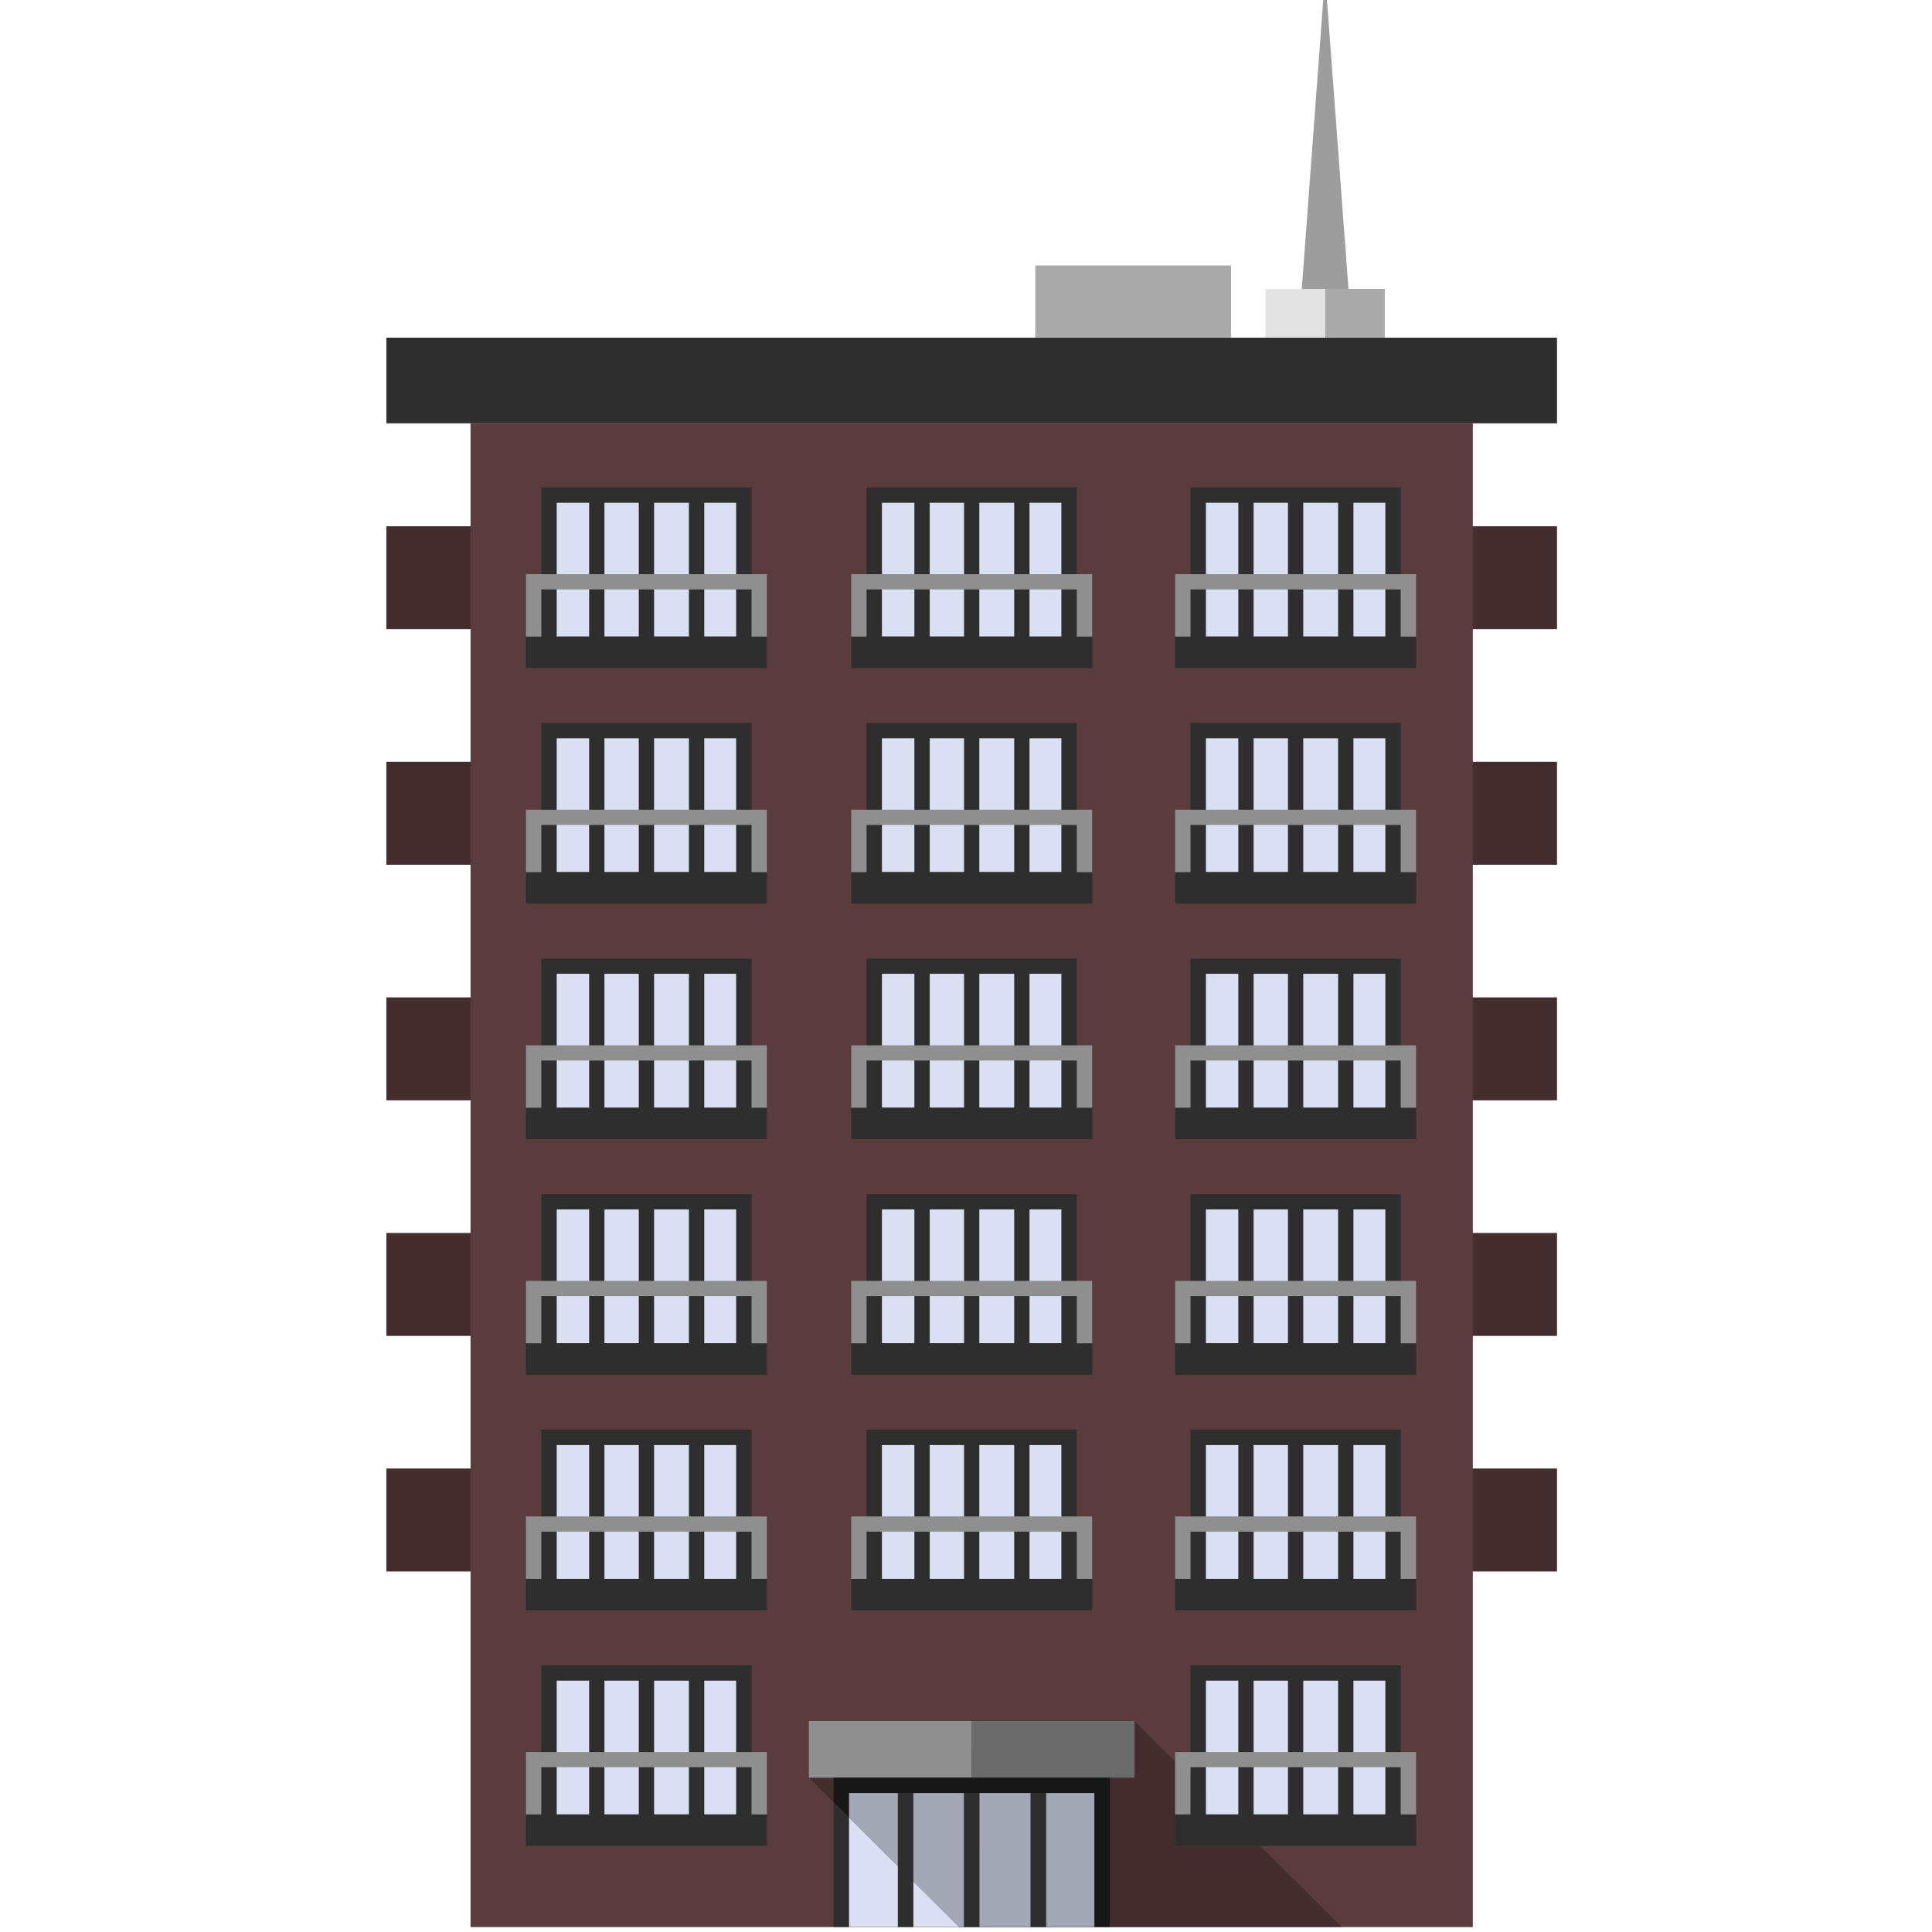 <svg xmlns="http://www.w3.org/2000/svg" width="120" height="120"><g fill="none" fill-rule="evenodd"><path fill="#442D2E" d="M24 53.712h72.708v-6.394H24zm0 14.632h72.708V61.95H24zm0 14.631h72.708v-6.394H24zm0 14.632h72.708v-6.394H24zm0-58.527h72.708v-6.394H24z"/><path fill="#5A3C3D" d="M29.227 119.695H91.48V26.293H29.227z"/><path fill="#442D2E" d="m50.24 110.417 9.336 9.266H83.33l-12.864-12.786z"/><path fill="#2E2E2E" d="M24 26.293h72.708v-5.32H24z"/><path fill="#DAE0F3" d="M34.571 39.54h11.16v-8.32h-11.16z"/><path fill="#2E2E2E" d="M34.571 39.54h2.021v-8.32h-2.021v8.32zm2.972 0h2.133v-8.32h-2.133v8.32zm3.083 0h2.164v-8.32h-2.164v8.32zm3.116 0h1.99v-8.32h-1.99v8.32zm2.94 0v-9.266H33.62v9.265h-.952v1.954h14.965v-1.954h-.95z"/><path fill="#8F8F8F" d="M32.668 35.663v3.876h.952v-2.93h13.062v2.93h.951v-3.876z"/><path fill="#DAE0F3" d="M74.893 39.54h11.16v-8.32h-11.16z"/><path fill="#2E2E2E" d="M74.893 39.54h2.021v-8.32h-2.02v8.32zm2.972 0h2.133v-8.32h-2.133v8.32zm3.083 0h2.164v-8.32h-2.164v8.32zm3.116 0h1.99v-8.32h-1.99v8.32zm2.94 0v-9.266H73.942v9.265h-.951v1.954h14.965v-1.954h-.95z"/><path fill="#8F8F8F" d="M72.99 35.663v3.876h.952v-2.93h13.062v2.93h.951v-3.876z"/><path fill="#DAE0F3" d="M54.774 39.54h11.16v-8.32h-11.16z"/><path fill="#2E2E2E" d="M54.774 39.54h2.02v-8.32h-2.02v8.32zm2.972 0h2.133v-8.32h-2.133v8.32zm3.082 0h2.165v-8.32h-2.165v8.32zm3.117 0h1.989v-8.32h-1.989v8.32zm2.94 0v-9.266H53.822v9.265h-.951v1.954h14.966v-1.954h-.952z"/><path fill="#8F8F8F" d="M52.871 35.663v3.876h.951v-2.93h13.063v2.93h.952v-3.876z"/><path fill="#DAE0F3" d="M34.571 54.17h11.16v-8.32h-11.16z"/><path fill="#2E2E2E" d="M34.571 54.17h2.021v-8.319h-2.021v8.32zm2.972 0h2.133v-8.319h-2.133v8.32zm3.083 0h2.164v-8.319h-2.164v8.32zm3.116 0h1.99v-8.319h-1.99v8.32zm2.94 0v-9.265H33.62v9.266h-.952v1.953h14.965V54.17h-.95z"/><path fill="#8F8F8F" d="M32.668 50.295v3.875h.952v-2.93h13.062v2.93h.951v-3.875z"/><path fill="#DAE0F3" d="M74.893 54.17h11.16v-8.32h-11.16z"/><path fill="#2E2E2E" d="M74.893 54.17h2.021v-8.319h-2.02v8.32zm2.972 0h2.133v-8.319h-2.133v8.32zm3.083 0h2.164v-8.319h-2.164v8.32zm3.116 0h1.99v-8.319h-1.99v8.32zm2.94 0v-9.265H73.942v9.266h-.951v1.953h14.965V54.17h-.95z"/><path fill="#8F8F8F" d="M72.99 50.295v3.875h.952v-2.93h13.062v2.93h.951v-3.875z"/><path fill="#DAE0F3" d="M54.774 54.17h11.16v-8.32h-11.16z"/><path fill="#2E2E2E" d="M54.774 54.17h2.02v-8.319h-2.02v8.32zm2.972 0h2.133v-8.319h-2.133v8.32zm3.082 0h2.165v-8.319h-2.165v8.32zm3.117 0h1.989v-8.319h-1.989v8.32zm2.94 0v-9.265H53.822v9.266h-.951v1.953h14.966V54.17h-.952z"/><path fill="#8F8F8F" d="M52.871 50.295v3.875h.951v-2.93h13.063v2.93h.952v-3.875z"/><path fill="#DAE0F3" d="M34.571 68.802h11.16v-8.32h-11.16z"/><path fill="#2E2E2E" d="M34.571 68.802h2.021v-8.32h-2.021v8.32zm2.972 0h2.133v-8.32h-2.133v8.32zm3.083 0h2.164v-8.32h-2.164v8.32zm3.116 0h1.99v-8.32h-1.99v8.32zm2.94 0v-9.265H33.62v9.265h-.952v1.954h14.965v-1.954h-.95z"/><path fill="#8F8F8F" d="M32.668 64.927v3.875h.952v-2.93h13.062v2.93h.951v-3.875z"/><path fill="#DAE0F3" d="M74.893 68.802h11.16v-8.32h-11.16z"/><path fill="#2E2E2E" d="M74.893 68.802h2.021v-8.32h-2.02v8.32zm2.972 0h2.133v-8.32h-2.133v8.32zm3.083 0h2.164v-8.32h-2.164v8.32zm3.116 0h1.99v-8.32h-1.99v8.32zm2.94 0v-9.265H73.942v9.265h-.951v1.954h14.965v-1.954h-.95z"/><path fill="#8F8F8F" d="M72.99 64.927v3.875h.952v-2.93h13.062v2.93h.951v-3.875z"/><path fill="#DAE0F3" d="M54.774 68.802h11.16v-8.32h-11.16z"/><path fill="#2E2E2E" d="M54.774 68.802h2.02v-8.32h-2.02v8.32zm2.972 0h2.133v-8.32h-2.133v8.32zm3.082 0h2.165v-8.32h-2.165v8.32zm3.117 0h1.989v-8.32h-1.989v8.32zm2.94 0v-9.265H53.822v9.265h-.951v1.954h14.966v-1.954h-.952z"/><path fill="#8F8F8F" d="M52.871 64.927v3.875h.951v-2.93h13.063v2.93h.952v-3.875z"/><path fill="#DAE0F3" d="M34.571 83.434h11.16v-8.32h-11.16z"/><path fill="#2E2E2E" d="M34.571 83.434h2.021v-8.32h-2.021v8.32zm2.972 0h2.133v-8.32h-2.133v8.32zm3.083 0h2.164v-8.32h-2.164v8.32zm3.116 0h1.99v-8.32h-1.99v8.32zm2.94 0v-9.265H33.62v9.265h-.952v1.954h14.965v-1.954h-.95z"/><path fill="#8F8F8F" d="M32.668 79.558v3.876h.952v-2.932h13.062v2.932h.951v-3.876z"/><path fill="#DAE0F3" d="M74.893 83.434h11.16v-8.32h-11.16z"/><path fill="#2E2E2E" d="M74.893 83.434h2.021v-8.32h-2.02v8.32zm2.972 0h2.133v-8.32h-2.133v8.32zm3.083 0h2.164v-8.32h-2.164v8.32zm3.116 0h1.99v-8.32h-1.99v8.32zm2.94 0v-9.265H73.942v9.265h-.951v1.954h14.965v-1.954h-.95z"/><path fill="#8F8F8F" d="M72.99 79.558v3.876h.952v-2.932h13.062v2.932h.951v-3.876z"/><path fill="#DAE0F3" d="M54.774 83.434h11.16v-8.32h-11.16z"/><path fill="#2E2E2E" d="M54.774 83.434h2.02v-8.32h-2.02v8.32zm2.972 0h2.133v-8.32h-2.133v8.32zm3.082 0h2.165v-8.32h-2.165v8.32zm3.117 0h1.989v-8.32h-1.989v8.32zm2.94 0v-9.265H53.822v9.265h-.951v1.954h14.966v-1.954h-.952z"/><path fill="#8F8F8F" d="M52.871 79.558v3.876h.951v-2.932h13.063v2.932h.952v-3.876z"/><path fill="#DAE0F3" d="M34.571 98.065h11.16v-8.319h-11.16z"/><path fill="#2E2E2E" d="M34.571 98.065h2.021v-8.319h-2.021v8.32zm2.972 0h2.133v-8.319h-2.133v8.32zm3.083 0h2.164v-8.319h-2.164v8.32zm3.116 0h1.99v-8.319h-1.99v8.32zm2.94 0V88.8H33.62v9.266h-.952v1.952h14.965v-1.953h-.95z"/><path fill="#8F8F8F" d="M32.668 94.189v3.876h.952v-2.93h13.062v2.93h.951V94.19z"/><path fill="#DAE0F3" d="M74.893 98.065h11.16v-8.319h-11.16z"/><path fill="#2E2E2E" d="M74.893 98.065h2.021v-8.319h-2.02v8.32zm2.972 0h2.133v-8.319h-2.133v8.32zm3.083 0h2.164v-8.319h-2.164v8.32zm3.116 0h1.99v-8.319h-1.99v8.32zm2.94 0V88.8H73.942v9.266h-.951v1.952h14.965v-1.953h-.95z"/><path fill="#8F8F8F" d="M72.99 94.189v3.876h.952v-2.93h13.062v2.93h.951V94.19z"/><path fill="#DAE0F3" d="M54.774 98.065h11.16v-8.319h-11.16z"/><path fill="#2E2E2E" d="M54.774 98.065h2.02v-8.319h-2.02v8.32zm2.972 0h2.133v-8.319h-2.133v8.32zm3.082 0h2.165v-8.319h-2.165v8.32zm3.117 0h1.989v-8.319h-1.989v8.32zm2.94 0V88.8H53.822v9.266h-.951v1.952h14.966v-1.953h-.952z"/><path fill="#8F8F8F" d="M52.871 94.189v3.876h.951v-2.93h13.063v2.93h.952V94.19z"/><path fill="#DAE0F3" d="M34.571 112.698h11.16v-8.32h-11.16z"/><path fill="#2E2E2E" d="M34.571 112.698h2.021v-8.32h-2.021v8.32zm2.972 0h2.133v-8.32h-2.133v8.32zm3.083 0h2.164v-8.32h-2.164v8.32zm3.116 0h1.99v-8.32h-1.99v8.32zm2.94 0v-9.266H33.62v9.266h-.952v1.951h14.965v-1.951h-.95z"/><path fill="#8F8F8F" d="M32.668 108.821v3.876h.952v-2.93h13.062v2.93h.951v-3.875z"/><path fill="#DAE0F3" d="M74.893 112.698h11.16v-8.32h-11.16z"/><path fill="#2E2E2E" d="M74.893 112.698h2.021v-8.32h-2.02v8.32zm2.972 0h2.133v-8.32h-2.133v8.32zm3.083 0h2.164v-8.32h-2.164v8.32zm3.116 0h1.99v-8.32h-1.99v8.32zm2.94 0v-9.266H73.942v9.266h-.951v1.951h14.965v-1.951h-.95z"/><path fill="#8F8F8F" d="M72.99 108.821v3.876h.952v-2.93h13.062v2.93h.951v-3.875zm-22.75 1.596h10.113v-3.52H50.24z"/><path fill="#6B6B6B" d="M60.353 110.417h10.113v-3.52H60.353z"/><path fill="#A4A8B6" d="M56.722 111.364v5.495l2.84 2.824h.316v-8.319zm-.952 0h-3.045v1.522l3.045 3.026z"/><path fill="#DAE0F3" d="M52.725 119.683h3.045v-3.77l-3.045-3.027zm3.997 0h2.84l-2.84-2.824z"/><path fill="#A4A8B6" d="M60.828 119.683h3.189v-8.319h-3.188zm4.14 0h3.013v-8.319h-3.013z"/><path fill="#171717" d="M51.773 110.417v1.524l.952.945v-1.522H67.98v8.319h.952v-9.266z"/><path fill="#2E2E2E" d="M51.773 119.683h.952v-6.797l-.952-.945zm4.949-2.824v-5.495h-.952v4.548zm-.952 2.824h.952v-2.824l-.952-.947zm4.109 0h.95v-8.319h-.95zm4.138 0h.951v-8.319h-.951z"/><path fill="#9D9D9D" d="m82.19 0-1.335 17.952h2.902L82.42 0z"/><path fill="#E3E3E3" d="M78.598 20.973h3.707v-3.02h-3.707z"/><path fill="#AAA" d="M82.306 20.973h3.707v-3.02h-3.707zm-18.004 0h12.16V16.49h-12.16z"/></g></svg>